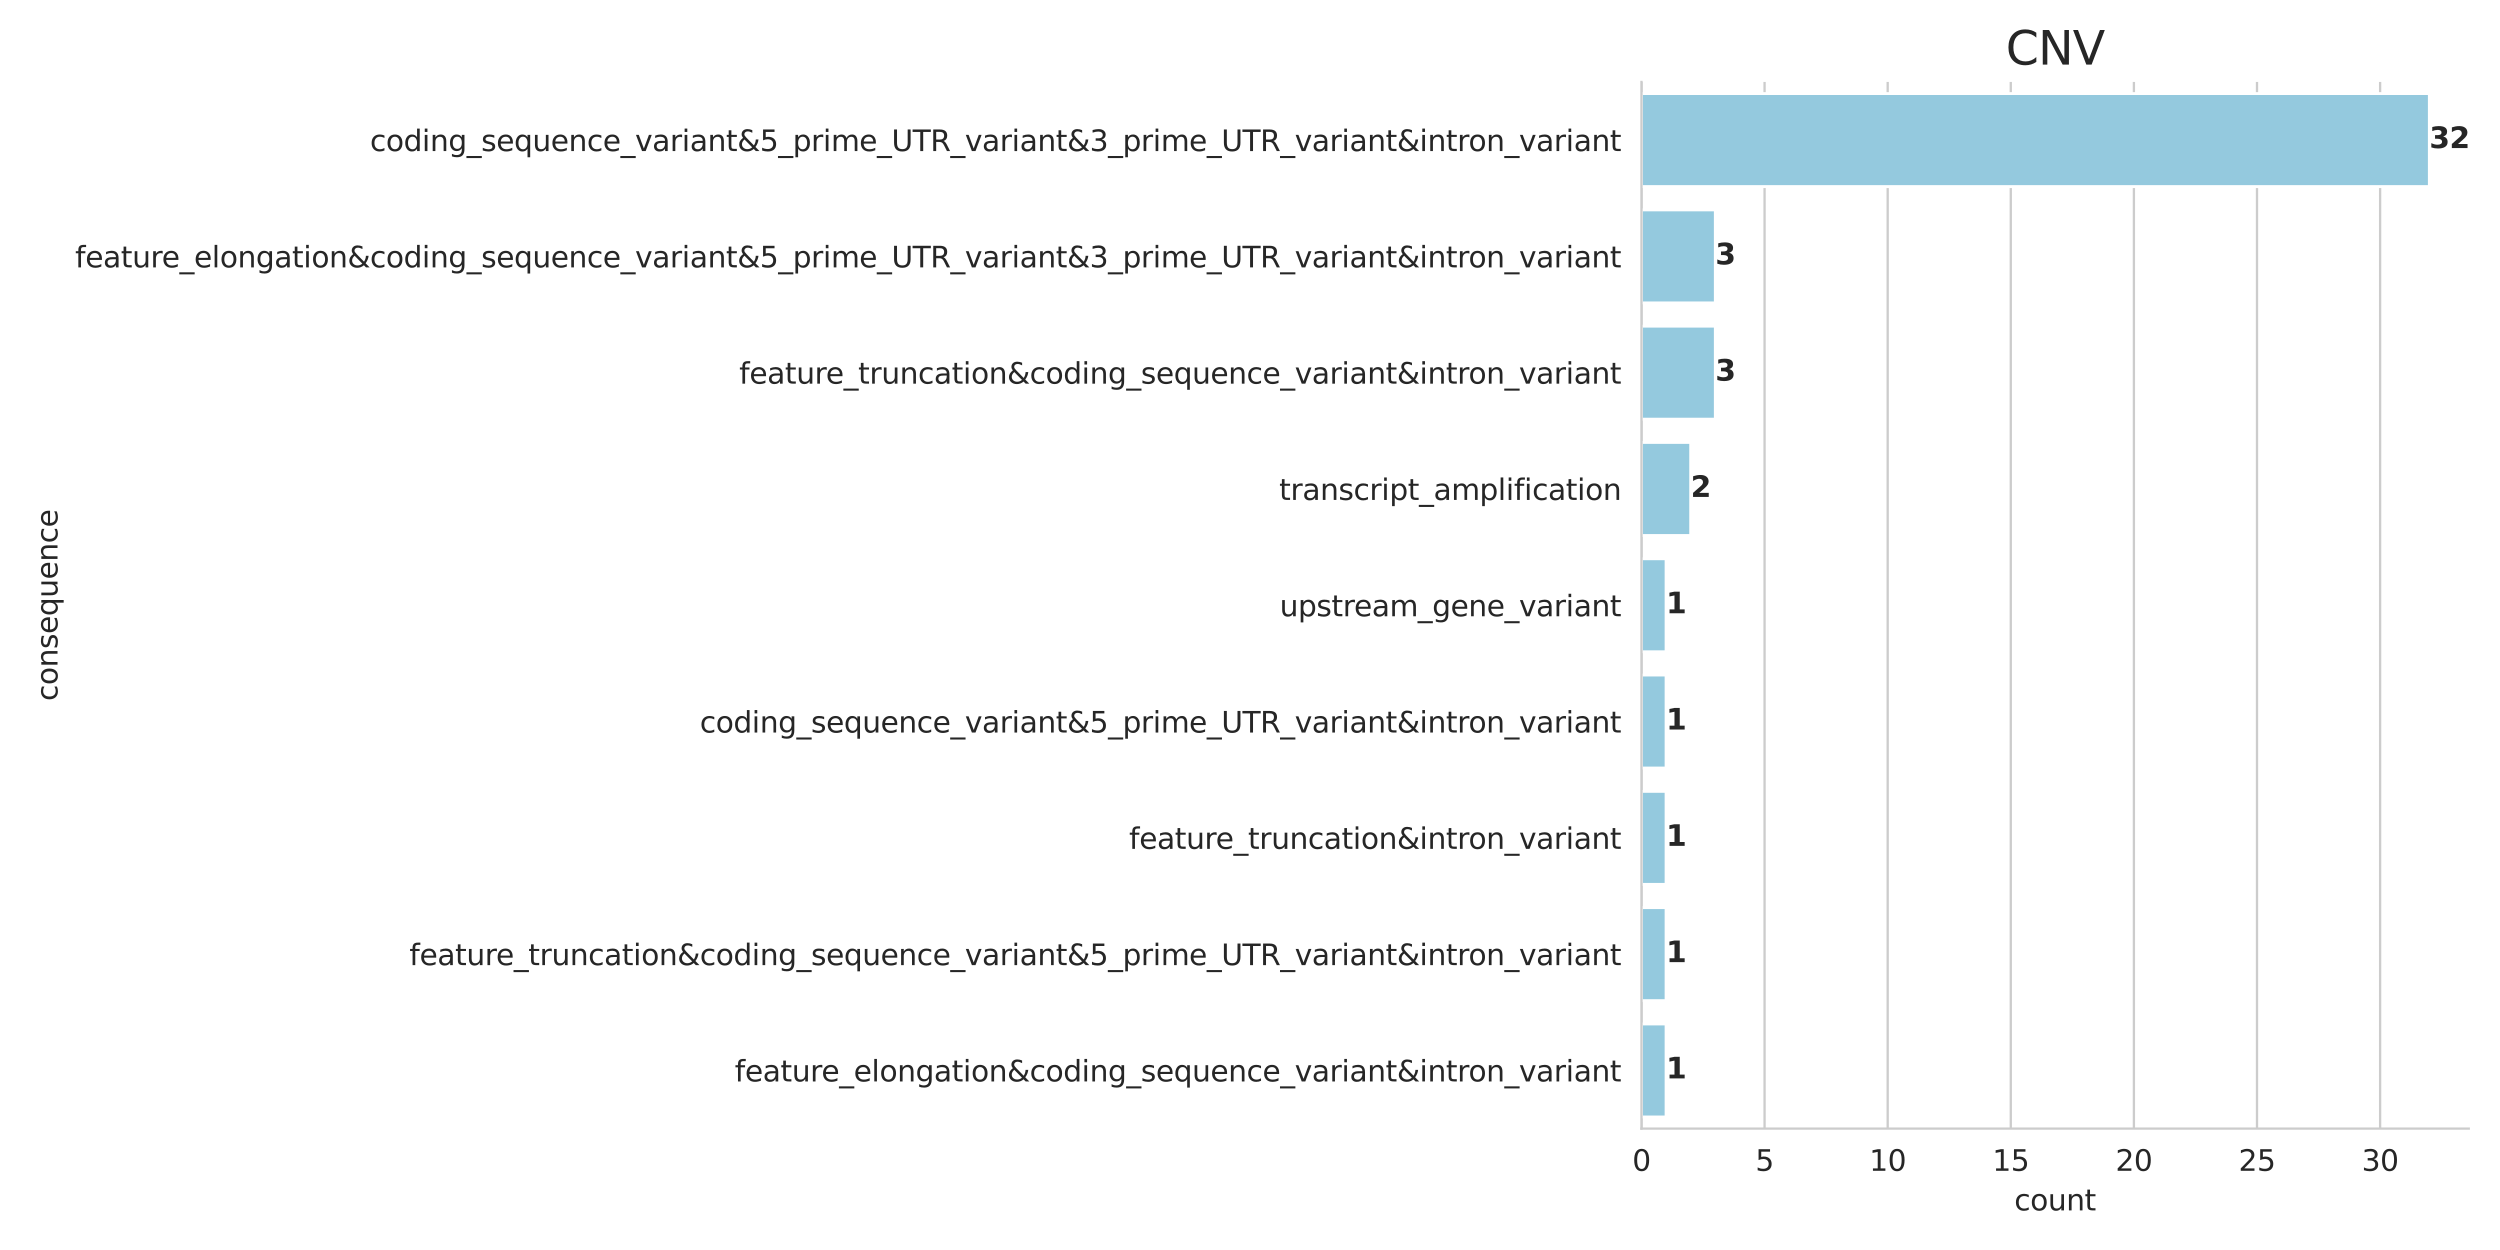 <?xml version="1.0" encoding="utf-8" standalone="no"?>
<!DOCTYPE svg PUBLIC "-//W3C//DTD SVG 1.1//EN"
  "http://www.w3.org/Graphics/SVG/1.1/DTD/svg11.dtd">
<svg xmlns:xlink="http://www.w3.org/1999/xlink" width="864pt" height="432pt" viewBox="0 0 864 432" xmlns="http://www.w3.org/2000/svg" version="1.1">
 <defs>
  <style type="text/css">*{stroke-linejoin: round; stroke-linecap: butt}</style>
 </defs>
 <g id="figure_1">
  <g id="patch_1">
   <path d="M 0 432 
L 864 432 
L 864 0 
L 0 0 
z
" style="fill: #ffffff"/>
  </g>
  <g id="axes_1">
   <g id="patch_2">
    <path d="M 567.29 390.04 
L 853.2 390.04 
L 853.2 28.32 
L 567.29 28.32 
z
" style="fill: #ffffff"/>
   </g>
   <g id="matplotlib.axis_1">
    <g id="xtick_1">
     <g id="line2d_1">
      <path d="M 567.29 390.04 
L 567.29 28.32 
" clip-path="url(#p6df70c9f52)" style="fill: none; stroke: #cccccc; stroke-width: 0.8; stroke-linecap: round"/>
     </g>
     <g id="text_1">
      <!-- 0 -->
      <g style="fill: #262626" transform="translate(564.109 404.638) scale(0.1 -0.1)">
       <defs>
        <path id="DejaVuSans-30" d="M 2034 4250 
Q 1547 4250 1301 3770 
Q 1056 3291 1056 2328 
Q 1056 1369 1301 889 
Q 1547 409 2034 409 
Q 2525 409 2770 889 
Q 3016 1369 3016 2328 
Q 3016 3291 2770 3770 
Q 2525 4250 2034 4250 
z
M 2034 4750 
Q 2819 4750 3233 4129 
Q 3647 3509 3647 2328 
Q 3647 1150 3233 529 
Q 2819 -91 2034 -91 
Q 1250 -91 836 529 
Q 422 1150 422 2328 
Q 422 3509 836 4129 
Q 1250 4750 2034 4750 
z
" transform="scale(0.016)"/>
       </defs>
       <use xlink:href="#DejaVuSans-30"/>
      </g>
     </g>
    </g>
    <g id="xtick_2">
     <g id="line2d_2">
      <path d="M 609.836 390.04 
L 609.836 28.32 
" clip-path="url(#p6df70c9f52)" style="fill: none; stroke: #cccccc; stroke-width: 0.8; stroke-linecap: round"/>
     </g>
     <g id="text_2">
      <!-- 5 -->
      <g style="fill: #262626" transform="translate(606.655 404.638) scale(0.1 -0.1)">
       <defs>
        <path id="DejaVuSans-35" d="M 691 4666 
L 3169 4666 
L 3169 4134 
L 1269 4134 
L 1269 2991 
Q 1406 3038 1543 3061 
Q 1681 3084 1819 3084 
Q 2600 3084 3056 2656 
Q 3513 2228 3513 1497 
Q 3513 744 3044 326 
Q 2575 -91 1722 -91 
Q 1428 -91 1123 -41 
Q 819 9 494 109 
L 494 744 
Q 775 591 1075 516 
Q 1375 441 1709 441 
Q 2250 441 2565 725 
Q 2881 1009 2881 1497 
Q 2881 1984 2565 2268 
Q 2250 2553 1709 2553 
Q 1456 2553 1204 2497 
Q 953 2441 691 2322 
L 691 4666 
z
" transform="scale(0.016)"/>
       </defs>
       <use xlink:href="#DejaVuSans-35"/>
      </g>
     </g>
    </g>
    <g id="xtick_3">
     <g id="line2d_3">
      <path d="M 652.382 390.04 
L 652.382 28.32 
" clip-path="url(#p6df70c9f52)" style="fill: none; stroke: #cccccc; stroke-width: 0.8; stroke-linecap: round"/>
     </g>
     <g id="text_3">
      <!-- 10 -->
      <g style="fill: #262626" transform="translate(646.02 404.638) scale(0.1 -0.1)">
       <defs>
        <path id="DejaVuSans-31" d="M 794 531 
L 1825 531 
L 1825 4091 
L 703 3866 
L 703 4441 
L 1819 4666 
L 2450 4666 
L 2450 531 
L 3481 531 
L 3481 0 
L 794 0 
L 794 531 
z
" transform="scale(0.016)"/>
       </defs>
       <use xlink:href="#DejaVuSans-31"/>
       <use xlink:href="#DejaVuSans-30" x="63.623"/>
      </g>
     </g>
    </g>
    <g id="xtick_4">
     <g id="line2d_4">
      <path d="M 694.928 390.04 
L 694.928 28.32 
" clip-path="url(#p6df70c9f52)" style="fill: none; stroke: #cccccc; stroke-width: 0.8; stroke-linecap: round"/>
     </g>
     <g id="text_4">
      <!-- 15 -->
      <g style="fill: #262626" transform="translate(688.566 404.638) scale(0.1 -0.1)">
       <use xlink:href="#DejaVuSans-31"/>
       <use xlink:href="#DejaVuSans-35" x="63.623"/>
      </g>
     </g>
    </g>
    <g id="xtick_5">
     <g id="line2d_5">
      <path d="M 737.475 390.04 
L 737.475 28.32 
" clip-path="url(#p6df70c9f52)" style="fill: none; stroke: #cccccc; stroke-width: 0.8; stroke-linecap: round"/>
     </g>
     <g id="text_5">
      <!-- 20 -->
      <g style="fill: #262626" transform="translate(731.112 404.638) scale(0.1 -0.1)">
       <defs>
        <path id="DejaVuSans-32" d="M 1228 531 
L 3431 531 
L 3431 0 
L 469 0 
L 469 531 
Q 828 903 1448 1529 
Q 2069 2156 2228 2338 
Q 2531 2678 2651 2914 
Q 2772 3150 2772 3378 
Q 2772 3750 2511 3984 
Q 2250 4219 1831 4219 
Q 1534 4219 1204 4116 
Q 875 4013 500 3803 
L 500 4441 
Q 881 4594 1212 4672 
Q 1544 4750 1819 4750 
Q 2544 4750 2975 4387 
Q 3406 4025 3406 3419 
Q 3406 3131 3298 2873 
Q 3191 2616 2906 2266 
Q 2828 2175 2409 1742 
Q 1991 1309 1228 531 
z
" transform="scale(0.016)"/>
       </defs>
       <use xlink:href="#DejaVuSans-32"/>
       <use xlink:href="#DejaVuSans-30" x="63.623"/>
      </g>
     </g>
    </g>
    <g id="xtick_6">
     <g id="line2d_6">
      <path d="M 780.021 390.04 
L 780.021 28.32 
" clip-path="url(#p6df70c9f52)" style="fill: none; stroke: #cccccc; stroke-width: 0.8; stroke-linecap: round"/>
     </g>
     <g id="text_6">
      <!-- 25 -->
      <g style="fill: #262626" transform="translate(773.658 404.638) scale(0.1 -0.1)">
       <use xlink:href="#DejaVuSans-32"/>
       <use xlink:href="#DejaVuSans-35" x="63.623"/>
      </g>
     </g>
    </g>
    <g id="xtick_7">
     <g id="line2d_7">
      <path d="M 822.567 390.04 
L 822.567 28.32 
" clip-path="url(#p6df70c9f52)" style="fill: none; stroke: #cccccc; stroke-width: 0.8; stroke-linecap: round"/>
     </g>
     <g id="text_7">
      <!-- 30 -->
      <g style="fill: #262626" transform="translate(816.204 404.638) scale(0.1 -0.1)">
       <defs>
        <path id="DejaVuSans-33" d="M 2597 2516 
Q 3050 2419 3304 2112 
Q 3559 1806 3559 1356 
Q 3559 666 3084 287 
Q 2609 -91 1734 -91 
Q 1441 -91 1130 -33 
Q 819 25 488 141 
L 488 750 
Q 750 597 1062 519 
Q 1375 441 1716 441 
Q 2309 441 2620 675 
Q 2931 909 2931 1356 
Q 2931 1769 2642 2001 
Q 2353 2234 1838 2234 
L 1294 2234 
L 1294 2753 
L 1863 2753 
Q 2328 2753 2575 2939 
Q 2822 3125 2822 3475 
Q 2822 3834 2567 4026 
Q 2313 4219 1838 4219 
Q 1578 4219 1281 4162 
Q 984 4106 628 3988 
L 628 4550 
Q 988 4650 1302 4700 
Q 1616 4750 1894 4750 
Q 2613 4750 3031 4423 
Q 3450 4097 3450 3541 
Q 3450 3153 3228 2886 
Q 3006 2619 2597 2516 
z
" transform="scale(0.016)"/>
       </defs>
       <use xlink:href="#DejaVuSans-33"/>
       <use xlink:href="#DejaVuSans-30" x="63.623"/>
      </g>
     </g>
    </g>
    <g id="text_8">
     <!-- count -->
     <g style="fill: #262626" transform="translate(696.139 418.317) scale(0.1 -0.1)">
      <defs>
       <path id="DejaVuSans-63" d="M 3122 3366 
L 3122 2828 
Q 2878 2963 2633 3030 
Q 2388 3097 2138 3097 
Q 1578 3097 1268 2742 
Q 959 2388 959 1747 
Q 959 1106 1268 751 
Q 1578 397 2138 397 
Q 2388 397 2633 464 
Q 2878 531 3122 666 
L 3122 134 
Q 2881 22 2623 -34 
Q 2366 -91 2075 -91 
Q 1284 -91 818 406 
Q 353 903 353 1747 
Q 353 2603 823 3093 
Q 1294 3584 2113 3584 
Q 2378 3584 2631 3529 
Q 2884 3475 3122 3366 
z
" transform="scale(0.016)"/>
       <path id="DejaVuSans-6f" d="M 1959 3097 
Q 1497 3097 1228 2736 
Q 959 2375 959 1747 
Q 959 1119 1226 758 
Q 1494 397 1959 397 
Q 2419 397 2687 759 
Q 2956 1122 2956 1747 
Q 2956 2369 2687 2733 
Q 2419 3097 1959 3097 
z
M 1959 3584 
Q 2709 3584 3137 3096 
Q 3566 2609 3566 1747 
Q 3566 888 3137 398 
Q 2709 -91 1959 -91 
Q 1206 -91 779 398 
Q 353 888 353 1747 
Q 353 2609 779 3096 
Q 1206 3584 1959 3584 
z
" transform="scale(0.016)"/>
       <path id="DejaVuSans-75" d="M 544 1381 
L 544 3500 
L 1119 3500 
L 1119 1403 
Q 1119 906 1312 657 
Q 1506 409 1894 409 
Q 2359 409 2629 706 
Q 2900 1003 2900 1516 
L 2900 3500 
L 3475 3500 
L 3475 0 
L 2900 0 
L 2900 538 
Q 2691 219 2414 64 
Q 2138 -91 1772 -91 
Q 1169 -91 856 284 
Q 544 659 544 1381 
z
M 1991 3584 
L 1991 3584 
z
" transform="scale(0.016)"/>
       <path id="DejaVuSans-6e" d="M 3513 2113 
L 3513 0 
L 2938 0 
L 2938 2094 
Q 2938 2591 2744 2837 
Q 2550 3084 2163 3084 
Q 1697 3084 1428 2787 
Q 1159 2491 1159 1978 
L 1159 0 
L 581 0 
L 581 3500 
L 1159 3500 
L 1159 2956 
Q 1366 3272 1645 3428 
Q 1925 3584 2291 3584 
Q 2894 3584 3203 3211 
Q 3513 2838 3513 2113 
z
" transform="scale(0.016)"/>
       <path id="DejaVuSans-74" d="M 1172 4494 
L 1172 3500 
L 2356 3500 
L 2356 3053 
L 1172 3053 
L 1172 1153 
Q 1172 725 1289 603 
Q 1406 481 1766 481 
L 2356 481 
L 2356 0 
L 1766 0 
Q 1100 0 847 248 
Q 594 497 594 1153 
L 594 3053 
L 172 3053 
L 172 3500 
L 594 3500 
L 594 4494 
L 1172 4494 
z
" transform="scale(0.016)"/>
      </defs>
      <use xlink:href="#DejaVuSans-63"/>
      <use xlink:href="#DejaVuSans-6f" x="54.98"/>
      <use xlink:href="#DejaVuSans-75" x="116.162"/>
      <use xlink:href="#DejaVuSans-6e" x="179.541"/>
      <use xlink:href="#DejaVuSans-74" x="242.92"/>
     </g>
    </g>
   </g>
   <g id="matplotlib.axis_2">
    <g id="ytick_1">
     <g id="text_9">
      <!-- coding_sequence_variant&amp;5_prime_UTR_variant&amp;3_prime_UTR_variant&amp;intron_variant -->
      <g style="fill: #262626" transform="translate(127.871 52.215) scale(0.1 -0.1)">
       <defs>
        <path id="DejaVuSans-64" d="M 2906 2969 
L 2906 4863 
L 3481 4863 
L 3481 0 
L 2906 0 
L 2906 525 
Q 2725 213 2448 61 
Q 2172 -91 1784 -91 
Q 1150 -91 751 415 
Q 353 922 353 1747 
Q 353 2572 751 3078 
Q 1150 3584 1784 3584 
Q 2172 3584 2448 3432 
Q 2725 3281 2906 2969 
z
M 947 1747 
Q 947 1113 1208 752 
Q 1469 391 1925 391 
Q 2381 391 2643 752 
Q 2906 1113 2906 1747 
Q 2906 2381 2643 2742 
Q 2381 3103 1925 3103 
Q 1469 3103 1208 2742 
Q 947 2381 947 1747 
z
" transform="scale(0.016)"/>
        <path id="DejaVuSans-69" d="M 603 3500 
L 1178 3500 
L 1178 0 
L 603 0 
L 603 3500 
z
M 603 4863 
L 1178 4863 
L 1178 4134 
L 603 4134 
L 603 4863 
z
" transform="scale(0.016)"/>
        <path id="DejaVuSans-67" d="M 2906 1791 
Q 2906 2416 2648 2759 
Q 2391 3103 1925 3103 
Q 1463 3103 1205 2759 
Q 947 2416 947 1791 
Q 947 1169 1205 825 
Q 1463 481 1925 481 
Q 2391 481 2648 825 
Q 2906 1169 2906 1791 
z
M 3481 434 
Q 3481 -459 3084 -895 
Q 2688 -1331 1869 -1331 
Q 1566 -1331 1297 -1286 
Q 1028 -1241 775 -1147 
L 775 -588 
Q 1028 -725 1275 -790 
Q 1522 -856 1778 -856 
Q 2344 -856 2625 -561 
Q 2906 -266 2906 331 
L 2906 616 
Q 2728 306 2450 153 
Q 2172 0 1784 0 
Q 1141 0 747 490 
Q 353 981 353 1791 
Q 353 2603 747 3093 
Q 1141 3584 1784 3584 
Q 2172 3584 2450 3431 
Q 2728 3278 2906 2969 
L 2906 3500 
L 3481 3500 
L 3481 434 
z
" transform="scale(0.016)"/>
        <path id="DejaVuSans-5f" d="M 3263 -1063 
L 3263 -1509 
L -63 -1509 
L -63 -1063 
L 3263 -1063 
z
" transform="scale(0.016)"/>
        <path id="DejaVuSans-73" d="M 2834 3397 
L 2834 2853 
Q 2591 2978 2328 3040 
Q 2066 3103 1784 3103 
Q 1356 3103 1142 2972 
Q 928 2841 928 2578 
Q 928 2378 1081 2264 
Q 1234 2150 1697 2047 
L 1894 2003 
Q 2506 1872 2764 1633 
Q 3022 1394 3022 966 
Q 3022 478 2636 193 
Q 2250 -91 1575 -91 
Q 1294 -91 989 -36 
Q 684 19 347 128 
L 347 722 
Q 666 556 975 473 
Q 1284 391 1588 391 
Q 1994 391 2212 530 
Q 2431 669 2431 922 
Q 2431 1156 2273 1281 
Q 2116 1406 1581 1522 
L 1381 1569 
Q 847 1681 609 1914 
Q 372 2147 372 2553 
Q 372 3047 722 3315 
Q 1072 3584 1716 3584 
Q 2034 3584 2315 3537 
Q 2597 3491 2834 3397 
z
" transform="scale(0.016)"/>
        <path id="DejaVuSans-65" d="M 3597 1894 
L 3597 1613 
L 953 1613 
Q 991 1019 1311 708 
Q 1631 397 2203 397 
Q 2534 397 2845 478 
Q 3156 559 3463 722 
L 3463 178 
Q 3153 47 2828 -22 
Q 2503 -91 2169 -91 
Q 1331 -91 842 396 
Q 353 884 353 1716 
Q 353 2575 817 3079 
Q 1281 3584 2069 3584 
Q 2775 3584 3186 3129 
Q 3597 2675 3597 1894 
z
M 3022 2063 
Q 3016 2534 2758 2815 
Q 2500 3097 2075 3097 
Q 1594 3097 1305 2825 
Q 1016 2553 972 2059 
L 3022 2063 
z
" transform="scale(0.016)"/>
        <path id="DejaVuSans-71" d="M 947 1747 
Q 947 1113 1208 752 
Q 1469 391 1925 391 
Q 2381 391 2643 752 
Q 2906 1113 2906 1747 
Q 2906 2381 2643 2742 
Q 2381 3103 1925 3103 
Q 1469 3103 1208 2742 
Q 947 2381 947 1747 
z
M 2906 525 
Q 2725 213 2448 61 
Q 2172 -91 1784 -91 
Q 1150 -91 751 415 
Q 353 922 353 1747 
Q 353 2572 751 3078 
Q 1150 3584 1784 3584 
Q 2172 3584 2448 3432 
Q 2725 3281 2906 2969 
L 2906 3500 
L 3481 3500 
L 3481 -1331 
L 2906 -1331 
L 2906 525 
z
" transform="scale(0.016)"/>
        <path id="DejaVuSans-76" d="M 191 3500 
L 800 3500 
L 1894 563 
L 2988 3500 
L 3597 3500 
L 2284 0 
L 1503 0 
L 191 3500 
z
" transform="scale(0.016)"/>
        <path id="DejaVuSans-61" d="M 2194 1759 
Q 1497 1759 1228 1600 
Q 959 1441 959 1056 
Q 959 750 1161 570 
Q 1363 391 1709 391 
Q 2188 391 2477 730 
Q 2766 1069 2766 1631 
L 2766 1759 
L 2194 1759 
z
M 3341 1997 
L 3341 0 
L 2766 0 
L 2766 531 
Q 2569 213 2275 61 
Q 1981 -91 1556 -91 
Q 1019 -91 701 211 
Q 384 513 384 1019 
Q 384 1609 779 1909 
Q 1175 2209 1959 2209 
L 2766 2209 
L 2766 2266 
Q 2766 2663 2505 2880 
Q 2244 3097 1772 3097 
Q 1472 3097 1187 3025 
Q 903 2953 641 2809 
L 641 3341 
Q 956 3463 1253 3523 
Q 1550 3584 1831 3584 
Q 2591 3584 2966 3190 
Q 3341 2797 3341 1997 
z
" transform="scale(0.016)"/>
        <path id="DejaVuSans-72" d="M 2631 2963 
Q 2534 3019 2420 3045 
Q 2306 3072 2169 3072 
Q 1681 3072 1420 2755 
Q 1159 2438 1159 1844 
L 1159 0 
L 581 0 
L 581 3500 
L 1159 3500 
L 1159 2956 
Q 1341 3275 1631 3429 
Q 1922 3584 2338 3584 
Q 2397 3584 2469 3576 
Q 2541 3569 2628 3553 
L 2631 2963 
z
" transform="scale(0.016)"/>
        <path id="DejaVuSans-26" d="M 1556 2509 
Q 1272 2256 1139 2004 
Q 1006 1753 1006 1478 
Q 1006 1022 1337 719 
Q 1669 416 2169 416 
Q 2466 416 2725 514 
Q 2984 613 3213 813 
L 1556 2509 
z
M 1997 2859 
L 3584 1234 
Q 3769 1513 3872 1830 
Q 3975 2147 3994 2503 
L 4575 2503 
Q 4538 2091 4375 1687 
Q 4213 1284 3922 891 
L 4794 0 
L 4006 0 
L 3559 459 
Q 3234 181 2878 45 
Q 2522 -91 2113 -91 
Q 1359 -91 881 339 
Q 403 769 403 1441 
Q 403 1841 612 2192 
Q 822 2544 1241 2853 
Q 1091 3050 1012 3245 
Q 934 3441 934 3628 
Q 934 4134 1281 4442 
Q 1628 4750 2203 4750 
Q 2463 4750 2720 4694 
Q 2978 4638 3244 4525 
L 3244 3956 
Q 2972 4103 2725 4179 
Q 2478 4256 2266 4256 
Q 1938 4256 1733 4082 
Q 1528 3909 1528 3634 
Q 1528 3475 1620 3314 
Q 1713 3153 1997 2859 
z
" transform="scale(0.016)"/>
        <path id="DejaVuSans-70" d="M 1159 525 
L 1159 -1331 
L 581 -1331 
L 581 3500 
L 1159 3500 
L 1159 2969 
Q 1341 3281 1617 3432 
Q 1894 3584 2278 3584 
Q 2916 3584 3314 3078 
Q 3713 2572 3713 1747 
Q 3713 922 3314 415 
Q 2916 -91 2278 -91 
Q 1894 -91 1617 61 
Q 1341 213 1159 525 
z
M 3116 1747 
Q 3116 2381 2855 2742 
Q 2594 3103 2138 3103 
Q 1681 3103 1420 2742 
Q 1159 2381 1159 1747 
Q 1159 1113 1420 752 
Q 1681 391 2138 391 
Q 2594 391 2855 752 
Q 3116 1113 3116 1747 
z
" transform="scale(0.016)"/>
        <path id="DejaVuSans-6d" d="M 3328 2828 
Q 3544 3216 3844 3400 
Q 4144 3584 4550 3584 
Q 5097 3584 5394 3201 
Q 5691 2819 5691 2113 
L 5691 0 
L 5113 0 
L 5113 2094 
Q 5113 2597 4934 2840 
Q 4756 3084 4391 3084 
Q 3944 3084 3684 2787 
Q 3425 2491 3425 1978 
L 3425 0 
L 2847 0 
L 2847 2094 
Q 2847 2600 2669 2842 
Q 2491 3084 2119 3084 
Q 1678 3084 1418 2786 
Q 1159 2488 1159 1978 
L 1159 0 
L 581 0 
L 581 3500 
L 1159 3500 
L 1159 2956 
Q 1356 3278 1631 3431 
Q 1906 3584 2284 3584 
Q 2666 3584 2933 3390 
Q 3200 3197 3328 2828 
z
" transform="scale(0.016)"/>
        <path id="DejaVuSans-55" d="M 556 4666 
L 1191 4666 
L 1191 1831 
Q 1191 1081 1462 751 
Q 1734 422 2344 422 
Q 2950 422 3222 751 
Q 3494 1081 3494 1831 
L 3494 4666 
L 4128 4666 
L 4128 1753 
Q 4128 841 3676 375 
Q 3225 -91 2344 -91 
Q 1459 -91 1007 375 
Q 556 841 556 1753 
L 556 4666 
z
" transform="scale(0.016)"/>
        <path id="DejaVuSans-54" d="M -19 4666 
L 3928 4666 
L 3928 4134 
L 2272 4134 
L 2272 0 
L 1638 0 
L 1638 4134 
L -19 4134 
L -19 4666 
z
" transform="scale(0.016)"/>
        <path id="DejaVuSans-52" d="M 2841 2188 
Q 3044 2119 3236 1894 
Q 3428 1669 3622 1275 
L 4263 0 
L 3584 0 
L 2988 1197 
Q 2756 1666 2539 1819 
Q 2322 1972 1947 1972 
L 1259 1972 
L 1259 0 
L 628 0 
L 628 4666 
L 2053 4666 
Q 2853 4666 3247 4331 
Q 3641 3997 3641 3322 
Q 3641 2881 3436 2590 
Q 3231 2300 2841 2188 
z
M 1259 4147 
L 1259 2491 
L 2053 2491 
Q 2509 2491 2742 2702 
Q 2975 2913 2975 3322 
Q 2975 3731 2742 3939 
Q 2509 4147 2053 4147 
L 1259 4147 
z
" transform="scale(0.016)"/>
       </defs>
       <use xlink:href="#DejaVuSans-63"/>
       <use xlink:href="#DejaVuSans-6f" x="54.98"/>
       <use xlink:href="#DejaVuSans-64" x="116.162"/>
       <use xlink:href="#DejaVuSans-69" x="179.639"/>
       <use xlink:href="#DejaVuSans-6e" x="207.422"/>
       <use xlink:href="#DejaVuSans-67" x="270.801"/>
       <use xlink:href="#DejaVuSans-5f" x="334.277"/>
       <use xlink:href="#DejaVuSans-73" x="384.277"/>
       <use xlink:href="#DejaVuSans-65" x="436.377"/>
       <use xlink:href="#DejaVuSans-71" x="497.9"/>
       <use xlink:href="#DejaVuSans-75" x="561.377"/>
       <use xlink:href="#DejaVuSans-65" x="624.756"/>
       <use xlink:href="#DejaVuSans-6e" x="686.279"/>
       <use xlink:href="#DejaVuSans-63" x="749.658"/>
       <use xlink:href="#DejaVuSans-65" x="804.639"/>
       <use xlink:href="#DejaVuSans-5f" x="866.162"/>
       <use xlink:href="#DejaVuSans-76" x="916.162"/>
       <use xlink:href="#DejaVuSans-61" x="975.342"/>
       <use xlink:href="#DejaVuSans-72" x="1036.621"/>
       <use xlink:href="#DejaVuSans-69" x="1077.734"/>
       <use xlink:href="#DejaVuSans-61" x="1105.518"/>
       <use xlink:href="#DejaVuSans-6e" x="1166.797"/>
       <use xlink:href="#DejaVuSans-74" x="1230.176"/>
       <use xlink:href="#DejaVuSans-26" x="1269.385"/>
       <use xlink:href="#DejaVuSans-35" x="1347.363"/>
       <use xlink:href="#DejaVuSans-5f" x="1410.986"/>
       <use xlink:href="#DejaVuSans-70" x="1460.986"/>
       <use xlink:href="#DejaVuSans-72" x="1524.463"/>
       <use xlink:href="#DejaVuSans-69" x="1565.576"/>
       <use xlink:href="#DejaVuSans-6d" x="1593.359"/>
       <use xlink:href="#DejaVuSans-65" x="1690.771"/>
       <use xlink:href="#DejaVuSans-5f" x="1752.295"/>
       <use xlink:href="#DejaVuSans-55" x="1802.295"/>
       <use xlink:href="#DejaVuSans-54" x="1875.488"/>
       <use xlink:href="#DejaVuSans-52" x="1936.572"/>
       <use xlink:href="#DejaVuSans-5f" x="2006.055"/>
       <use xlink:href="#DejaVuSans-76" x="2056.055"/>
       <use xlink:href="#DejaVuSans-61" x="2115.234"/>
       <use xlink:href="#DejaVuSans-72" x="2176.514"/>
       <use xlink:href="#DejaVuSans-69" x="2217.627"/>
       <use xlink:href="#DejaVuSans-61" x="2245.41"/>
       <use xlink:href="#DejaVuSans-6e" x="2306.689"/>
       <use xlink:href="#DejaVuSans-74" x="2370.068"/>
       <use xlink:href="#DejaVuSans-26" x="2409.277"/>
       <use xlink:href="#DejaVuSans-33" x="2487.256"/>
       <use xlink:href="#DejaVuSans-5f" x="2550.879"/>
       <use xlink:href="#DejaVuSans-70" x="2600.879"/>
       <use xlink:href="#DejaVuSans-72" x="2664.355"/>
       <use xlink:href="#DejaVuSans-69" x="2705.469"/>
       <use xlink:href="#DejaVuSans-6d" x="2733.252"/>
       <use xlink:href="#DejaVuSans-65" x="2830.664"/>
       <use xlink:href="#DejaVuSans-5f" x="2892.188"/>
       <use xlink:href="#DejaVuSans-55" x="2942.188"/>
       <use xlink:href="#DejaVuSans-54" x="3015.381"/>
       <use xlink:href="#DejaVuSans-52" x="3076.465"/>
       <use xlink:href="#DejaVuSans-5f" x="3145.947"/>
       <use xlink:href="#DejaVuSans-76" x="3195.947"/>
       <use xlink:href="#DejaVuSans-61" x="3255.127"/>
       <use xlink:href="#DejaVuSans-72" x="3316.406"/>
       <use xlink:href="#DejaVuSans-69" x="3357.52"/>
       <use xlink:href="#DejaVuSans-61" x="3385.303"/>
       <use xlink:href="#DejaVuSans-6e" x="3446.582"/>
       <use xlink:href="#DejaVuSans-74" x="3509.961"/>
       <use xlink:href="#DejaVuSans-26" x="3549.17"/>
       <use xlink:href="#DejaVuSans-69" x="3627.148"/>
       <use xlink:href="#DejaVuSans-6e" x="3654.932"/>
       <use xlink:href="#DejaVuSans-74" x="3718.311"/>
       <use xlink:href="#DejaVuSans-72" x="3757.52"/>
       <use xlink:href="#DejaVuSans-6f" x="3796.383"/>
       <use xlink:href="#DejaVuSans-6e" x="3857.564"/>
       <use xlink:href="#DejaVuSans-5f" x="3920.943"/>
       <use xlink:href="#DejaVuSans-76" x="3970.943"/>
       <use xlink:href="#DejaVuSans-61" x="4030.123"/>
       <use xlink:href="#DejaVuSans-72" x="4091.402"/>
       <use xlink:href="#DejaVuSans-69" x="4132.516"/>
       <use xlink:href="#DejaVuSans-61" x="4160.299"/>
       <use xlink:href="#DejaVuSans-6e" x="4221.578"/>
       <use xlink:href="#DejaVuSans-74" x="4284.957"/>
      </g>
     </g>
    </g>
    <g id="ytick_2">
     <g id="text_10">
      <!-- feature_elongation&amp;coding_sequence_variant&amp;5_prime_UTR_variant&amp;3_prime_UTR_variant&amp;intron_variant -->
      <g style="fill: #262626" transform="translate(25.956 92.406) scale(0.1 -0.1)">
       <defs>
        <path id="DejaVuSans-66" d="M 2375 4863 
L 2375 4384 
L 1825 4384 
Q 1516 4384 1395 4259 
Q 1275 4134 1275 3809 
L 1275 3500 
L 2222 3500 
L 2222 3053 
L 1275 3053 
L 1275 0 
L 697 0 
L 697 3053 
L 147 3053 
L 147 3500 
L 697 3500 
L 697 3744 
Q 697 4328 969 4595 
Q 1241 4863 1831 4863 
L 2375 4863 
z
" transform="scale(0.016)"/>
        <path id="DejaVuSans-6c" d="M 603 4863 
L 1178 4863 
L 1178 0 
L 603 0 
L 603 4863 
z
" transform="scale(0.016)"/>
       </defs>
       <use xlink:href="#DejaVuSans-66"/>
       <use xlink:href="#DejaVuSans-65" x="35.205"/>
       <use xlink:href="#DejaVuSans-61" x="96.729"/>
       <use xlink:href="#DejaVuSans-74" x="158.008"/>
       <use xlink:href="#DejaVuSans-75" x="197.217"/>
       <use xlink:href="#DejaVuSans-72" x="260.596"/>
       <use xlink:href="#DejaVuSans-65" x="299.459"/>
       <use xlink:href="#DejaVuSans-5f" x="360.982"/>
       <use xlink:href="#DejaVuSans-65" x="410.982"/>
       <use xlink:href="#DejaVuSans-6c" x="472.506"/>
       <use xlink:href="#DejaVuSans-6f" x="500.289"/>
       <use xlink:href="#DejaVuSans-6e" x="561.471"/>
       <use xlink:href="#DejaVuSans-67" x="624.85"/>
       <use xlink:href="#DejaVuSans-61" x="688.326"/>
       <use xlink:href="#DejaVuSans-74" x="749.605"/>
       <use xlink:href="#DejaVuSans-69" x="788.814"/>
       <use xlink:href="#DejaVuSans-6f" x="816.598"/>
       <use xlink:href="#DejaVuSans-6e" x="877.779"/>
       <use xlink:href="#DejaVuSans-26" x="941.158"/>
       <use xlink:href="#DejaVuSans-63" x="1019.137"/>
       <use xlink:href="#DejaVuSans-6f" x="1074.117"/>
       <use xlink:href="#DejaVuSans-64" x="1135.299"/>
       <use xlink:href="#DejaVuSans-69" x="1198.775"/>
       <use xlink:href="#DejaVuSans-6e" x="1226.559"/>
       <use xlink:href="#DejaVuSans-67" x="1289.938"/>
       <use xlink:href="#DejaVuSans-5f" x="1353.414"/>
       <use xlink:href="#DejaVuSans-73" x="1403.414"/>
       <use xlink:href="#DejaVuSans-65" x="1455.514"/>
       <use xlink:href="#DejaVuSans-71" x="1517.037"/>
       <use xlink:href="#DejaVuSans-75" x="1580.514"/>
       <use xlink:href="#DejaVuSans-65" x="1643.893"/>
       <use xlink:href="#DejaVuSans-6e" x="1705.416"/>
       <use xlink:href="#DejaVuSans-63" x="1768.795"/>
       <use xlink:href="#DejaVuSans-65" x="1823.775"/>
       <use xlink:href="#DejaVuSans-5f" x="1885.299"/>
       <use xlink:href="#DejaVuSans-76" x="1935.299"/>
       <use xlink:href="#DejaVuSans-61" x="1994.479"/>
       <use xlink:href="#DejaVuSans-72" x="2055.758"/>
       <use xlink:href="#DejaVuSans-69" x="2096.871"/>
       <use xlink:href="#DejaVuSans-61" x="2124.654"/>
       <use xlink:href="#DejaVuSans-6e" x="2185.934"/>
       <use xlink:href="#DejaVuSans-74" x="2249.312"/>
       <use xlink:href="#DejaVuSans-26" x="2288.521"/>
       <use xlink:href="#DejaVuSans-35" x="2366.5"/>
       <use xlink:href="#DejaVuSans-5f" x="2430.123"/>
       <use xlink:href="#DejaVuSans-70" x="2480.123"/>
       <use xlink:href="#DejaVuSans-72" x="2543.6"/>
       <use xlink:href="#DejaVuSans-69" x="2584.713"/>
       <use xlink:href="#DejaVuSans-6d" x="2612.496"/>
       <use xlink:href="#DejaVuSans-65" x="2709.908"/>
       <use xlink:href="#DejaVuSans-5f" x="2771.432"/>
       <use xlink:href="#DejaVuSans-55" x="2821.432"/>
       <use xlink:href="#DejaVuSans-54" x="2894.625"/>
       <use xlink:href="#DejaVuSans-52" x="2955.709"/>
       <use xlink:href="#DejaVuSans-5f" x="3025.191"/>
       <use xlink:href="#DejaVuSans-76" x="3075.191"/>
       <use xlink:href="#DejaVuSans-61" x="3134.371"/>
       <use xlink:href="#DejaVuSans-72" x="3195.65"/>
       <use xlink:href="#DejaVuSans-69" x="3236.764"/>
       <use xlink:href="#DejaVuSans-61" x="3264.547"/>
       <use xlink:href="#DejaVuSans-6e" x="3325.826"/>
       <use xlink:href="#DejaVuSans-74" x="3389.205"/>
       <use xlink:href="#DejaVuSans-26" x="3428.414"/>
       <use xlink:href="#DejaVuSans-33" x="3506.393"/>
       <use xlink:href="#DejaVuSans-5f" x="3570.016"/>
       <use xlink:href="#DejaVuSans-70" x="3620.016"/>
       <use xlink:href="#DejaVuSans-72" x="3683.492"/>
       <use xlink:href="#DejaVuSans-69" x="3724.605"/>
       <use xlink:href="#DejaVuSans-6d" x="3752.389"/>
       <use xlink:href="#DejaVuSans-65" x="3849.801"/>
       <use xlink:href="#DejaVuSans-5f" x="3911.324"/>
       <use xlink:href="#DejaVuSans-55" x="3961.324"/>
       <use xlink:href="#DejaVuSans-54" x="4034.518"/>
       <use xlink:href="#DejaVuSans-52" x="4095.602"/>
       <use xlink:href="#DejaVuSans-5f" x="4165.084"/>
       <use xlink:href="#DejaVuSans-76" x="4215.084"/>
       <use xlink:href="#DejaVuSans-61" x="4274.264"/>
       <use xlink:href="#DejaVuSans-72" x="4335.543"/>
       <use xlink:href="#DejaVuSans-69" x="4376.656"/>
       <use xlink:href="#DejaVuSans-61" x="4404.439"/>
       <use xlink:href="#DejaVuSans-6e" x="4465.719"/>
       <use xlink:href="#DejaVuSans-74" x="4529.098"/>
       <use xlink:href="#DejaVuSans-26" x="4568.307"/>
       <use xlink:href="#DejaVuSans-69" x="4646.285"/>
       <use xlink:href="#DejaVuSans-6e" x="4674.068"/>
       <use xlink:href="#DejaVuSans-74" x="4737.447"/>
       <use xlink:href="#DejaVuSans-72" x="4776.656"/>
       <use xlink:href="#DejaVuSans-6f" x="4815.52"/>
       <use xlink:href="#DejaVuSans-6e" x="4876.701"/>
       <use xlink:href="#DejaVuSans-5f" x="4940.08"/>
       <use xlink:href="#DejaVuSans-76" x="4990.08"/>
       <use xlink:href="#DejaVuSans-61" x="5049.26"/>
       <use xlink:href="#DejaVuSans-72" x="5110.539"/>
       <use xlink:href="#DejaVuSans-69" x="5151.652"/>
       <use xlink:href="#DejaVuSans-61" x="5179.436"/>
       <use xlink:href="#DejaVuSans-6e" x="5240.715"/>
       <use xlink:href="#DejaVuSans-74" x="5304.094"/>
      </g>
     </g>
    </g>
    <g id="ytick_3">
     <g id="text_11">
      <!-- feature_truncation&amp;coding_sequence_variant&amp;intron_variant -->
      <g style="fill: #262626" transform="translate(255.465 132.597) scale(0.1 -0.1)">
       <use xlink:href="#DejaVuSans-66"/>
       <use xlink:href="#DejaVuSans-65" x="35.205"/>
       <use xlink:href="#DejaVuSans-61" x="96.729"/>
       <use xlink:href="#DejaVuSans-74" x="158.008"/>
       <use xlink:href="#DejaVuSans-75" x="197.217"/>
       <use xlink:href="#DejaVuSans-72" x="260.596"/>
       <use xlink:href="#DejaVuSans-65" x="299.459"/>
       <use xlink:href="#DejaVuSans-5f" x="360.982"/>
       <use xlink:href="#DejaVuSans-74" x="410.982"/>
       <use xlink:href="#DejaVuSans-72" x="450.191"/>
       <use xlink:href="#DejaVuSans-75" x="491.305"/>
       <use xlink:href="#DejaVuSans-6e" x="554.684"/>
       <use xlink:href="#DejaVuSans-63" x="618.062"/>
       <use xlink:href="#DejaVuSans-61" x="673.043"/>
       <use xlink:href="#DejaVuSans-74" x="734.322"/>
       <use xlink:href="#DejaVuSans-69" x="773.531"/>
       <use xlink:href="#DejaVuSans-6f" x="801.314"/>
       <use xlink:href="#DejaVuSans-6e" x="862.496"/>
       <use xlink:href="#DejaVuSans-26" x="925.875"/>
       <use xlink:href="#DejaVuSans-63" x="1003.854"/>
       <use xlink:href="#DejaVuSans-6f" x="1058.834"/>
       <use xlink:href="#DejaVuSans-64" x="1120.016"/>
       <use xlink:href="#DejaVuSans-69" x="1183.492"/>
       <use xlink:href="#DejaVuSans-6e" x="1211.275"/>
       <use xlink:href="#DejaVuSans-67" x="1274.654"/>
       <use xlink:href="#DejaVuSans-5f" x="1338.131"/>
       <use xlink:href="#DejaVuSans-73" x="1388.131"/>
       <use xlink:href="#DejaVuSans-65" x="1440.23"/>
       <use xlink:href="#DejaVuSans-71" x="1501.754"/>
       <use xlink:href="#DejaVuSans-75" x="1565.23"/>
       <use xlink:href="#DejaVuSans-65" x="1628.609"/>
       <use xlink:href="#DejaVuSans-6e" x="1690.133"/>
       <use xlink:href="#DejaVuSans-63" x="1753.512"/>
       <use xlink:href="#DejaVuSans-65" x="1808.492"/>
       <use xlink:href="#DejaVuSans-5f" x="1870.016"/>
       <use xlink:href="#DejaVuSans-76" x="1920.016"/>
       <use xlink:href="#DejaVuSans-61" x="1979.195"/>
       <use xlink:href="#DejaVuSans-72" x="2040.475"/>
       <use xlink:href="#DejaVuSans-69" x="2081.588"/>
       <use xlink:href="#DejaVuSans-61" x="2109.371"/>
       <use xlink:href="#DejaVuSans-6e" x="2170.65"/>
       <use xlink:href="#DejaVuSans-74" x="2234.029"/>
       <use xlink:href="#DejaVuSans-26" x="2273.238"/>
       <use xlink:href="#DejaVuSans-69" x="2351.217"/>
       <use xlink:href="#DejaVuSans-6e" x="2379"/>
       <use xlink:href="#DejaVuSans-74" x="2442.379"/>
       <use xlink:href="#DejaVuSans-72" x="2481.588"/>
       <use xlink:href="#DejaVuSans-6f" x="2520.451"/>
       <use xlink:href="#DejaVuSans-6e" x="2581.633"/>
       <use xlink:href="#DejaVuSans-5f" x="2645.012"/>
       <use xlink:href="#DejaVuSans-76" x="2695.012"/>
       <use xlink:href="#DejaVuSans-61" x="2754.191"/>
       <use xlink:href="#DejaVuSans-72" x="2815.471"/>
       <use xlink:href="#DejaVuSans-69" x="2856.584"/>
       <use xlink:href="#DejaVuSans-61" x="2884.367"/>
       <use xlink:href="#DejaVuSans-6e" x="2945.646"/>
       <use xlink:href="#DejaVuSans-74" x="3009.025"/>
      </g>
     </g>
    </g>
    <g id="ytick_4">
     <g id="text_12">
      <!-- transcript_amplification -->
      <g style="fill: #262626" transform="translate(442.074 172.788) scale(0.1 -0.1)">
       <use xlink:href="#DejaVuSans-74"/>
       <use xlink:href="#DejaVuSans-72" x="39.209"/>
       <use xlink:href="#DejaVuSans-61" x="80.322"/>
       <use xlink:href="#DejaVuSans-6e" x="141.602"/>
       <use xlink:href="#DejaVuSans-73" x="204.98"/>
       <use xlink:href="#DejaVuSans-63" x="257.08"/>
       <use xlink:href="#DejaVuSans-72" x="312.061"/>
       <use xlink:href="#DejaVuSans-69" x="353.174"/>
       <use xlink:href="#DejaVuSans-70" x="380.957"/>
       <use xlink:href="#DejaVuSans-74" x="444.434"/>
       <use xlink:href="#DejaVuSans-5f" x="483.643"/>
       <use xlink:href="#DejaVuSans-61" x="533.643"/>
       <use xlink:href="#DejaVuSans-6d" x="594.922"/>
       <use xlink:href="#DejaVuSans-70" x="692.334"/>
       <use xlink:href="#DejaVuSans-6c" x="755.811"/>
       <use xlink:href="#DejaVuSans-69" x="783.594"/>
       <use xlink:href="#DejaVuSans-66" x="811.377"/>
       <use xlink:href="#DejaVuSans-69" x="846.582"/>
       <use xlink:href="#DejaVuSans-63" x="874.365"/>
       <use xlink:href="#DejaVuSans-61" x="929.346"/>
       <use xlink:href="#DejaVuSans-74" x="990.625"/>
       <use xlink:href="#DejaVuSans-69" x="1029.834"/>
       <use xlink:href="#DejaVuSans-6f" x="1057.617"/>
       <use xlink:href="#DejaVuSans-6e" x="1118.799"/>
      </g>
     </g>
    </g>
    <g id="ytick_5">
     <g id="text_13">
      <!-- upstream_gene_variant -->
      <g style="fill: #262626" transform="translate(442.252 212.979) scale(0.1 -0.1)">
       <use xlink:href="#DejaVuSans-75"/>
       <use xlink:href="#DejaVuSans-70" x="63.379"/>
       <use xlink:href="#DejaVuSans-73" x="126.855"/>
       <use xlink:href="#DejaVuSans-74" x="178.955"/>
       <use xlink:href="#DejaVuSans-72" x="218.164"/>
       <use xlink:href="#DejaVuSans-65" x="257.027"/>
       <use xlink:href="#DejaVuSans-61" x="318.551"/>
       <use xlink:href="#DejaVuSans-6d" x="379.83"/>
       <use xlink:href="#DejaVuSans-5f" x="477.242"/>
       <use xlink:href="#DejaVuSans-67" x="527.242"/>
       <use xlink:href="#DejaVuSans-65" x="590.719"/>
       <use xlink:href="#DejaVuSans-6e" x="652.242"/>
       <use xlink:href="#DejaVuSans-65" x="715.621"/>
       <use xlink:href="#DejaVuSans-5f" x="777.145"/>
       <use xlink:href="#DejaVuSans-76" x="827.145"/>
       <use xlink:href="#DejaVuSans-61" x="886.324"/>
       <use xlink:href="#DejaVuSans-72" x="947.604"/>
       <use xlink:href="#DejaVuSans-69" x="988.717"/>
       <use xlink:href="#DejaVuSans-61" x="1016.5"/>
       <use xlink:href="#DejaVuSans-6e" x="1077.779"/>
       <use xlink:href="#DejaVuSans-74" x="1141.158"/>
      </g>
     </g>
    </g>
    <g id="ytick_6">
     <g id="text_14">
      <!-- coding_sequence_variant&amp;5_prime_UTR_variant&amp;intron_variant -->
      <g style="fill: #262626" transform="translate(241.86 253.17) scale(0.1 -0.1)">
       <use xlink:href="#DejaVuSans-63"/>
       <use xlink:href="#DejaVuSans-6f" x="54.98"/>
       <use xlink:href="#DejaVuSans-64" x="116.162"/>
       <use xlink:href="#DejaVuSans-69" x="179.639"/>
       <use xlink:href="#DejaVuSans-6e" x="207.422"/>
       <use xlink:href="#DejaVuSans-67" x="270.801"/>
       <use xlink:href="#DejaVuSans-5f" x="334.277"/>
       <use xlink:href="#DejaVuSans-73" x="384.277"/>
       <use xlink:href="#DejaVuSans-65" x="436.377"/>
       <use xlink:href="#DejaVuSans-71" x="497.9"/>
       <use xlink:href="#DejaVuSans-75" x="561.377"/>
       <use xlink:href="#DejaVuSans-65" x="624.756"/>
       <use xlink:href="#DejaVuSans-6e" x="686.279"/>
       <use xlink:href="#DejaVuSans-63" x="749.658"/>
       <use xlink:href="#DejaVuSans-65" x="804.639"/>
       <use xlink:href="#DejaVuSans-5f" x="866.162"/>
       <use xlink:href="#DejaVuSans-76" x="916.162"/>
       <use xlink:href="#DejaVuSans-61" x="975.342"/>
       <use xlink:href="#DejaVuSans-72" x="1036.621"/>
       <use xlink:href="#DejaVuSans-69" x="1077.734"/>
       <use xlink:href="#DejaVuSans-61" x="1105.518"/>
       <use xlink:href="#DejaVuSans-6e" x="1166.797"/>
       <use xlink:href="#DejaVuSans-74" x="1230.176"/>
       <use xlink:href="#DejaVuSans-26" x="1269.385"/>
       <use xlink:href="#DejaVuSans-35" x="1347.363"/>
       <use xlink:href="#DejaVuSans-5f" x="1410.986"/>
       <use xlink:href="#DejaVuSans-70" x="1460.986"/>
       <use xlink:href="#DejaVuSans-72" x="1524.463"/>
       <use xlink:href="#DejaVuSans-69" x="1565.576"/>
       <use xlink:href="#DejaVuSans-6d" x="1593.359"/>
       <use xlink:href="#DejaVuSans-65" x="1690.771"/>
       <use xlink:href="#DejaVuSans-5f" x="1752.295"/>
       <use xlink:href="#DejaVuSans-55" x="1802.295"/>
       <use xlink:href="#DejaVuSans-54" x="1875.488"/>
       <use xlink:href="#DejaVuSans-52" x="1936.572"/>
       <use xlink:href="#DejaVuSans-5f" x="2006.055"/>
       <use xlink:href="#DejaVuSans-76" x="2056.055"/>
       <use xlink:href="#DejaVuSans-61" x="2115.234"/>
       <use xlink:href="#DejaVuSans-72" x="2176.514"/>
       <use xlink:href="#DejaVuSans-69" x="2217.627"/>
       <use xlink:href="#DejaVuSans-61" x="2245.41"/>
       <use xlink:href="#DejaVuSans-6e" x="2306.689"/>
       <use xlink:href="#DejaVuSans-74" x="2370.068"/>
       <use xlink:href="#DejaVuSans-26" x="2409.277"/>
       <use xlink:href="#DejaVuSans-69" x="2487.256"/>
       <use xlink:href="#DejaVuSans-6e" x="2515.039"/>
       <use xlink:href="#DejaVuSans-74" x="2578.418"/>
       <use xlink:href="#DejaVuSans-72" x="2617.627"/>
       <use xlink:href="#DejaVuSans-6f" x="2656.49"/>
       <use xlink:href="#DejaVuSans-6e" x="2717.672"/>
       <use xlink:href="#DejaVuSans-5f" x="2781.051"/>
       <use xlink:href="#DejaVuSans-76" x="2831.051"/>
       <use xlink:href="#DejaVuSans-61" x="2890.23"/>
       <use xlink:href="#DejaVuSans-72" x="2951.51"/>
       <use xlink:href="#DejaVuSans-69" x="2992.623"/>
       <use xlink:href="#DejaVuSans-61" x="3020.406"/>
       <use xlink:href="#DejaVuSans-6e" x="3081.686"/>
       <use xlink:href="#DejaVuSans-74" x="3145.064"/>
      </g>
     </g>
    </g>
    <g id="ytick_7">
     <g id="text_15">
      <!-- feature_truncation&amp;intron_variant -->
      <g style="fill: #262626" transform="translate(390.206 293.361) scale(0.1 -0.1)">
       <use xlink:href="#DejaVuSans-66"/>
       <use xlink:href="#DejaVuSans-65" x="35.205"/>
       <use xlink:href="#DejaVuSans-61" x="96.729"/>
       <use xlink:href="#DejaVuSans-74" x="158.008"/>
       <use xlink:href="#DejaVuSans-75" x="197.217"/>
       <use xlink:href="#DejaVuSans-72" x="260.596"/>
       <use xlink:href="#DejaVuSans-65" x="299.459"/>
       <use xlink:href="#DejaVuSans-5f" x="360.982"/>
       <use xlink:href="#DejaVuSans-74" x="410.982"/>
       <use xlink:href="#DejaVuSans-72" x="450.191"/>
       <use xlink:href="#DejaVuSans-75" x="491.305"/>
       <use xlink:href="#DejaVuSans-6e" x="554.684"/>
       <use xlink:href="#DejaVuSans-63" x="618.062"/>
       <use xlink:href="#DejaVuSans-61" x="673.043"/>
       <use xlink:href="#DejaVuSans-74" x="734.322"/>
       <use xlink:href="#DejaVuSans-69" x="773.531"/>
       <use xlink:href="#DejaVuSans-6f" x="801.314"/>
       <use xlink:href="#DejaVuSans-6e" x="862.496"/>
       <use xlink:href="#DejaVuSans-26" x="925.875"/>
       <use xlink:href="#DejaVuSans-69" x="1003.854"/>
       <use xlink:href="#DejaVuSans-6e" x="1031.637"/>
       <use xlink:href="#DejaVuSans-74" x="1095.016"/>
       <use xlink:href="#DejaVuSans-72" x="1134.225"/>
       <use xlink:href="#DejaVuSans-6f" x="1173.088"/>
       <use xlink:href="#DejaVuSans-6e" x="1234.27"/>
       <use xlink:href="#DejaVuSans-5f" x="1297.648"/>
       <use xlink:href="#DejaVuSans-76" x="1347.648"/>
       <use xlink:href="#DejaVuSans-61" x="1406.828"/>
       <use xlink:href="#DejaVuSans-72" x="1468.107"/>
       <use xlink:href="#DejaVuSans-69" x="1509.221"/>
       <use xlink:href="#DejaVuSans-61" x="1537.004"/>
       <use xlink:href="#DejaVuSans-6e" x="1598.283"/>
       <use xlink:href="#DejaVuSans-74" x="1661.662"/>
      </g>
     </g>
    </g>
    <g id="ytick_8">
     <g id="text_16">
      <!-- feature_truncation&amp;coding_sequence_variant&amp;5_prime_UTR_variant&amp;intron_variant -->
      <g style="fill: #262626" transform="translate(141.476 333.553) scale(0.1 -0.1)">
       <use xlink:href="#DejaVuSans-66"/>
       <use xlink:href="#DejaVuSans-65" x="35.205"/>
       <use xlink:href="#DejaVuSans-61" x="96.729"/>
       <use xlink:href="#DejaVuSans-74" x="158.008"/>
       <use xlink:href="#DejaVuSans-75" x="197.217"/>
       <use xlink:href="#DejaVuSans-72" x="260.596"/>
       <use xlink:href="#DejaVuSans-65" x="299.459"/>
       <use xlink:href="#DejaVuSans-5f" x="360.982"/>
       <use xlink:href="#DejaVuSans-74" x="410.982"/>
       <use xlink:href="#DejaVuSans-72" x="450.191"/>
       <use xlink:href="#DejaVuSans-75" x="491.305"/>
       <use xlink:href="#DejaVuSans-6e" x="554.684"/>
       <use xlink:href="#DejaVuSans-63" x="618.062"/>
       <use xlink:href="#DejaVuSans-61" x="673.043"/>
       <use xlink:href="#DejaVuSans-74" x="734.322"/>
       <use xlink:href="#DejaVuSans-69" x="773.531"/>
       <use xlink:href="#DejaVuSans-6f" x="801.314"/>
       <use xlink:href="#DejaVuSans-6e" x="862.496"/>
       <use xlink:href="#DejaVuSans-26" x="925.875"/>
       <use xlink:href="#DejaVuSans-63" x="1003.854"/>
       <use xlink:href="#DejaVuSans-6f" x="1058.834"/>
       <use xlink:href="#DejaVuSans-64" x="1120.016"/>
       <use xlink:href="#DejaVuSans-69" x="1183.492"/>
       <use xlink:href="#DejaVuSans-6e" x="1211.275"/>
       <use xlink:href="#DejaVuSans-67" x="1274.654"/>
       <use xlink:href="#DejaVuSans-5f" x="1338.131"/>
       <use xlink:href="#DejaVuSans-73" x="1388.131"/>
       <use xlink:href="#DejaVuSans-65" x="1440.23"/>
       <use xlink:href="#DejaVuSans-71" x="1501.754"/>
       <use xlink:href="#DejaVuSans-75" x="1565.23"/>
       <use xlink:href="#DejaVuSans-65" x="1628.609"/>
       <use xlink:href="#DejaVuSans-6e" x="1690.133"/>
       <use xlink:href="#DejaVuSans-63" x="1753.512"/>
       <use xlink:href="#DejaVuSans-65" x="1808.492"/>
       <use xlink:href="#DejaVuSans-5f" x="1870.016"/>
       <use xlink:href="#DejaVuSans-76" x="1920.016"/>
       <use xlink:href="#DejaVuSans-61" x="1979.195"/>
       <use xlink:href="#DejaVuSans-72" x="2040.475"/>
       <use xlink:href="#DejaVuSans-69" x="2081.588"/>
       <use xlink:href="#DejaVuSans-61" x="2109.371"/>
       <use xlink:href="#DejaVuSans-6e" x="2170.65"/>
       <use xlink:href="#DejaVuSans-74" x="2234.029"/>
       <use xlink:href="#DejaVuSans-26" x="2273.238"/>
       <use xlink:href="#DejaVuSans-35" x="2351.217"/>
       <use xlink:href="#DejaVuSans-5f" x="2414.84"/>
       <use xlink:href="#DejaVuSans-70" x="2464.84"/>
       <use xlink:href="#DejaVuSans-72" x="2528.316"/>
       <use xlink:href="#DejaVuSans-69" x="2569.43"/>
       <use xlink:href="#DejaVuSans-6d" x="2597.213"/>
       <use xlink:href="#DejaVuSans-65" x="2694.625"/>
       <use xlink:href="#DejaVuSans-5f" x="2756.148"/>
       <use xlink:href="#DejaVuSans-55" x="2806.148"/>
       <use xlink:href="#DejaVuSans-54" x="2879.342"/>
       <use xlink:href="#DejaVuSans-52" x="2940.426"/>
       <use xlink:href="#DejaVuSans-5f" x="3009.908"/>
       <use xlink:href="#DejaVuSans-76" x="3059.908"/>
       <use xlink:href="#DejaVuSans-61" x="3119.088"/>
       <use xlink:href="#DejaVuSans-72" x="3180.367"/>
       <use xlink:href="#DejaVuSans-69" x="3221.48"/>
       <use xlink:href="#DejaVuSans-61" x="3249.264"/>
       <use xlink:href="#DejaVuSans-6e" x="3310.543"/>
       <use xlink:href="#DejaVuSans-74" x="3373.922"/>
       <use xlink:href="#DejaVuSans-26" x="3413.131"/>
       <use xlink:href="#DejaVuSans-69" x="3491.109"/>
       <use xlink:href="#DejaVuSans-6e" x="3518.893"/>
       <use xlink:href="#DejaVuSans-74" x="3582.271"/>
       <use xlink:href="#DejaVuSans-72" x="3621.48"/>
       <use xlink:href="#DejaVuSans-6f" x="3660.344"/>
       <use xlink:href="#DejaVuSans-6e" x="3721.525"/>
       <use xlink:href="#DejaVuSans-5f" x="3784.904"/>
       <use xlink:href="#DejaVuSans-76" x="3834.904"/>
       <use xlink:href="#DejaVuSans-61" x="3894.084"/>
       <use xlink:href="#DejaVuSans-72" x="3955.363"/>
       <use xlink:href="#DejaVuSans-69" x="3996.477"/>
       <use xlink:href="#DejaVuSans-61" x="4024.26"/>
       <use xlink:href="#DejaVuSans-6e" x="4085.539"/>
       <use xlink:href="#DejaVuSans-74" x="4148.918"/>
      </g>
     </g>
    </g>
    <g id="ytick_9">
     <g id="text_17">
      <!-- feature_elongation&amp;coding_sequence_variant&amp;intron_variant -->
      <g style="fill: #262626" transform="translate(253.934 373.744) scale(0.1 -0.1)">
       <use xlink:href="#DejaVuSans-66"/>
       <use xlink:href="#DejaVuSans-65" x="35.205"/>
       <use xlink:href="#DejaVuSans-61" x="96.729"/>
       <use xlink:href="#DejaVuSans-74" x="158.008"/>
       <use xlink:href="#DejaVuSans-75" x="197.217"/>
       <use xlink:href="#DejaVuSans-72" x="260.596"/>
       <use xlink:href="#DejaVuSans-65" x="299.459"/>
       <use xlink:href="#DejaVuSans-5f" x="360.982"/>
       <use xlink:href="#DejaVuSans-65" x="410.982"/>
       <use xlink:href="#DejaVuSans-6c" x="472.506"/>
       <use xlink:href="#DejaVuSans-6f" x="500.289"/>
       <use xlink:href="#DejaVuSans-6e" x="561.471"/>
       <use xlink:href="#DejaVuSans-67" x="624.85"/>
       <use xlink:href="#DejaVuSans-61" x="688.326"/>
       <use xlink:href="#DejaVuSans-74" x="749.605"/>
       <use xlink:href="#DejaVuSans-69" x="788.814"/>
       <use xlink:href="#DejaVuSans-6f" x="816.598"/>
       <use xlink:href="#DejaVuSans-6e" x="877.779"/>
       <use xlink:href="#DejaVuSans-26" x="941.158"/>
       <use xlink:href="#DejaVuSans-63" x="1019.137"/>
       <use xlink:href="#DejaVuSans-6f" x="1074.117"/>
       <use xlink:href="#DejaVuSans-64" x="1135.299"/>
       <use xlink:href="#DejaVuSans-69" x="1198.775"/>
       <use xlink:href="#DejaVuSans-6e" x="1226.559"/>
       <use xlink:href="#DejaVuSans-67" x="1289.938"/>
       <use xlink:href="#DejaVuSans-5f" x="1353.414"/>
       <use xlink:href="#DejaVuSans-73" x="1403.414"/>
       <use xlink:href="#DejaVuSans-65" x="1455.514"/>
       <use xlink:href="#DejaVuSans-71" x="1517.037"/>
       <use xlink:href="#DejaVuSans-75" x="1580.514"/>
       <use xlink:href="#DejaVuSans-65" x="1643.893"/>
       <use xlink:href="#DejaVuSans-6e" x="1705.416"/>
       <use xlink:href="#DejaVuSans-63" x="1768.795"/>
       <use xlink:href="#DejaVuSans-65" x="1823.775"/>
       <use xlink:href="#DejaVuSans-5f" x="1885.299"/>
       <use xlink:href="#DejaVuSans-76" x="1935.299"/>
       <use xlink:href="#DejaVuSans-61" x="1994.479"/>
       <use xlink:href="#DejaVuSans-72" x="2055.758"/>
       <use xlink:href="#DejaVuSans-69" x="2096.871"/>
       <use xlink:href="#DejaVuSans-61" x="2124.654"/>
       <use xlink:href="#DejaVuSans-6e" x="2185.934"/>
       <use xlink:href="#DejaVuSans-74" x="2249.312"/>
       <use xlink:href="#DejaVuSans-26" x="2288.521"/>
       <use xlink:href="#DejaVuSans-69" x="2366.5"/>
       <use xlink:href="#DejaVuSans-6e" x="2394.283"/>
       <use xlink:href="#DejaVuSans-74" x="2457.662"/>
       <use xlink:href="#DejaVuSans-72" x="2496.871"/>
       <use xlink:href="#DejaVuSans-6f" x="2535.734"/>
       <use xlink:href="#DejaVuSans-6e" x="2596.916"/>
       <use xlink:href="#DejaVuSans-5f" x="2660.295"/>
       <use xlink:href="#DejaVuSans-76" x="2710.295"/>
       <use xlink:href="#DejaVuSans-61" x="2769.475"/>
       <use xlink:href="#DejaVuSans-72" x="2830.754"/>
       <use xlink:href="#DejaVuSans-69" x="2871.867"/>
       <use xlink:href="#DejaVuSans-61" x="2899.65"/>
       <use xlink:href="#DejaVuSans-6e" x="2960.93"/>
       <use xlink:href="#DejaVuSans-74" x="3024.309"/>
      </g>
     </g>
    </g>
    <g id="text_18">
     <!-- consequence -->
     <g style="fill: #262626" transform="translate(19.876 242.253) rotate(-90) scale(0.1 -0.1)">
      <use xlink:href="#DejaVuSans-63"/>
      <use xlink:href="#DejaVuSans-6f" x="54.98"/>
      <use xlink:href="#DejaVuSans-6e" x="116.162"/>
      <use xlink:href="#DejaVuSans-73" x="179.541"/>
      <use xlink:href="#DejaVuSans-65" x="231.641"/>
      <use xlink:href="#DejaVuSans-71" x="293.164"/>
      <use xlink:href="#DejaVuSans-75" x="356.641"/>
      <use xlink:href="#DejaVuSans-65" x="420.02"/>
      <use xlink:href="#DejaVuSans-6e" x="481.543"/>
      <use xlink:href="#DejaVuSans-63" x="544.922"/>
      <use xlink:href="#DejaVuSans-65" x="599.902"/>
     </g>
    </g>
   </g>
   <g id="patch_3">
    <path d="M 567.29 32.339 
L 839.585 32.339 
L 839.585 64.492 
L 567.29 64.492 
z
" clip-path="url(#p6df70c9f52)" style="fill: #94c9de; stroke: #ffffff; stroke-linejoin: miter"/>
   </g>
   <g id="patch_4">
    <path d="M 567.29 72.53 
L 592.818 72.53 
L 592.818 104.683 
L 567.29 104.683 
z
" clip-path="url(#p6df70c9f52)" style="fill: #94c9de; stroke: #ffffff; stroke-linejoin: miter"/>
   </g>
   <g id="patch_5">
    <path d="M 567.29 112.721 
L 592.818 112.721 
L 592.818 144.874 
L 567.29 144.874 
z
" clip-path="url(#p6df70c9f52)" style="fill: #94c9de; stroke: #ffffff; stroke-linejoin: miter"/>
   </g>
   <g id="patch_6">
    <path d="M 567.29 152.912 
L 584.308 152.912 
L 584.308 185.065 
L 567.29 185.065 
z
" clip-path="url(#p6df70c9f52)" style="fill: #94c9de; stroke: #ffffff; stroke-linejoin: miter"/>
   </g>
   <g id="patch_7">
    <path d="M 567.29 193.104 
L 575.799 193.104 
L 575.799 225.256 
L 567.29 225.256 
z
" clip-path="url(#p6df70c9f52)" style="fill: #94c9de; stroke: #ffffff; stroke-linejoin: miter"/>
   </g>
   <g id="patch_8">
    <path d="M 567.29 233.295 
L 575.799 233.295 
L 575.799 265.448 
L 567.29 265.448 
z
" clip-path="url(#p6df70c9f52)" style="fill: #94c9de; stroke: #ffffff; stroke-linejoin: miter"/>
   </g>
   <g id="patch_9">
    <path d="M 567.29 273.486 
L 575.799 273.486 
L 575.799 305.639 
L 567.29 305.639 
z
" clip-path="url(#p6df70c9f52)" style="fill: #94c9de; stroke: #ffffff; stroke-linejoin: miter"/>
   </g>
   <g id="patch_10">
    <path d="M 567.29 313.677 
L 575.799 313.677 
L 575.799 345.83 
L 567.29 345.83 
z
" clip-path="url(#p6df70c9f52)" style="fill: #94c9de; stroke: #ffffff; stroke-linejoin: miter"/>
   </g>
   <g id="patch_11">
    <path d="M 567.29 353.868 
L 575.799 353.868 
L 575.799 386.021 
L 567.29 386.021 
z
" clip-path="url(#p6df70c9f52)" style="fill: #94c9de; stroke: #ffffff; stroke-linejoin: miter"/>
   </g>
   <g id="line2d_8">
    <path clip-path="url(#p6df70c9f52)" style="fill: none; stroke: #424242; stroke-width: 2.25; stroke-linecap: round"/>
   </g>
   <g id="line2d_9">
    <path clip-path="url(#p6df70c9f52)" style="fill: none; stroke: #424242; stroke-width: 2.25; stroke-linecap: round"/>
   </g>
   <g id="line2d_10">
    <path clip-path="url(#p6df70c9f52)" style="fill: none; stroke: #424242; stroke-width: 2.25; stroke-linecap: round"/>
   </g>
   <g id="line2d_11">
    <path clip-path="url(#p6df70c9f52)" style="fill: none; stroke: #424242; stroke-width: 2.25; stroke-linecap: round"/>
   </g>
   <g id="line2d_12">
    <path clip-path="url(#p6df70c9f52)" style="fill: none; stroke: #424242; stroke-width: 2.25; stroke-linecap: round"/>
   </g>
   <g id="line2d_13">
    <path clip-path="url(#p6df70c9f52)" style="fill: none; stroke: #424242; stroke-width: 2.25; stroke-linecap: round"/>
   </g>
   <g id="line2d_14">
    <path clip-path="url(#p6df70c9f52)" style="fill: none; stroke: #424242; stroke-width: 2.25; stroke-linecap: round"/>
   </g>
   <g id="line2d_15">
    <path clip-path="url(#p6df70c9f52)" style="fill: none; stroke: #424242; stroke-width: 2.25; stroke-linecap: round"/>
   </g>
   <g id="line2d_16">
    <path clip-path="url(#p6df70c9f52)" style="fill: none; stroke: #424242; stroke-width: 2.25; stroke-linecap: round"/>
   </g>
   <g id="patch_12">
    <path d="M 567.29 390.04 
L 567.29 28.32 
" style="fill: none; stroke: #cccccc; stroke-width: 0.8; stroke-linejoin: miter; stroke-linecap: square"/>
   </g>
   <g id="patch_13">
    <path d="M 567.29 390.04 
L 853.2 390.04 
" style="fill: none; stroke: #cccccc; stroke-width: 0.8; stroke-linejoin: miter; stroke-linecap: square"/>
   </g>
   <g id="text_19">
    <!-- 32 -->
    <g style="fill: #262626" transform="translate(839.585 51.175) scale(0.1 -0.1)">
     <defs>
      <path id="DejaVuSans-Bold-33" d="M 2981 2516 
Q 3453 2394 3698 2092 
Q 3944 1791 3944 1325 
Q 3944 631 3412 270 
Q 2881 -91 1863 -91 
Q 1503 -91 1142 -33 
Q 781 25 428 141 
L 428 1069 
Q 766 900 1098 814 
Q 1431 728 1753 728 
Q 2231 728 2486 893 
Q 2741 1059 2741 1369 
Q 2741 1688 2480 1852 
Q 2219 2016 1709 2016 
L 1228 2016 
L 1228 2791 
L 1734 2791 
Q 2188 2791 2409 2933 
Q 2631 3075 2631 3366 
Q 2631 3634 2415 3781 
Q 2200 3928 1806 3928 
Q 1516 3928 1219 3862 
Q 922 3797 628 3669 
L 628 4550 
Q 984 4650 1334 4700 
Q 1684 4750 2022 4750 
Q 2931 4750 3382 4451 
Q 3834 4153 3834 3553 
Q 3834 3144 3618 2883 
Q 3403 2622 2981 2516 
z
" transform="scale(0.016)"/>
      <path id="DejaVuSans-Bold-32" d="M 1844 884 
L 3897 884 
L 3897 0 
L 506 0 
L 506 884 
L 2209 2388 
Q 2438 2594 2547 2791 
Q 2656 2988 2656 3200 
Q 2656 3528 2436 3728 
Q 2216 3928 1850 3928 
Q 1569 3928 1234 3808 
Q 900 3688 519 3450 
L 519 4475 
Q 925 4609 1322 4679 
Q 1719 4750 2100 4750 
Q 2938 4750 3402 4381 
Q 3866 4013 3866 3353 
Q 3866 2972 3669 2642 
Q 3472 2313 2841 1759 
L 1844 884 
z
" transform="scale(0.016)"/>
     </defs>
     <use xlink:href="#DejaVuSans-Bold-33"/>
     <use xlink:href="#DejaVuSans-Bold-32" x="69.58"/>
    </g>
   </g>
   <g id="text_20">
    <!-- 3 -->
    <g style="fill: #262626" transform="translate(592.818 91.366) scale(0.1 -0.1)">
     <use xlink:href="#DejaVuSans-Bold-33"/>
    </g>
   </g>
   <g id="text_21">
    <!-- 3 -->
    <g style="fill: #262626" transform="translate(592.818 131.557) scale(0.1 -0.1)">
     <use xlink:href="#DejaVuSans-Bold-33"/>
    </g>
   </g>
   <g id="text_22">
    <!-- 2 -->
    <g style="fill: #262626" transform="translate(584.308 171.748) scale(0.1 -0.1)">
     <use xlink:href="#DejaVuSans-Bold-32"/>
    </g>
   </g>
   <g id="text_23">
    <!-- 1 -->
    <g style="fill: #262626" transform="translate(575.799 211.939) scale(0.1 -0.1)">
     <defs>
      <path id="DejaVuSans-Bold-31" d="M 750 831 
L 1813 831 
L 1813 3847 
L 722 3622 
L 722 4441 
L 1806 4666 
L 2950 4666 
L 2950 831 
L 4013 831 
L 4013 0 
L 750 0 
L 750 831 
z
" transform="scale(0.016)"/>
     </defs>
     <use xlink:href="#DejaVuSans-Bold-31"/>
    </g>
   </g>
   <g id="text_24">
    <!-- 1 -->
    <g style="fill: #262626" transform="translate(575.799 252.13) scale(0.1 -0.1)">
     <use xlink:href="#DejaVuSans-Bold-31"/>
    </g>
   </g>
   <g id="text_25">
    <!-- 1 -->
    <g style="fill: #262626" transform="translate(575.799 292.322) scale(0.1 -0.1)">
     <use xlink:href="#DejaVuSans-Bold-31"/>
    </g>
   </g>
   <g id="text_26">
    <!-- 1 -->
    <g style="fill: #262626" transform="translate(575.799 332.513) scale(0.1 -0.1)">
     <use xlink:href="#DejaVuSans-Bold-31"/>
    </g>
   </g>
   <g id="text_27">
    <!-- 1 -->
    <g style="fill: #262626" transform="translate(575.799 372.704) scale(0.1 -0.1)">
     <use xlink:href="#DejaVuSans-Bold-31"/>
    </g>
   </g>
   <g id="text_28">
    <!-- CNV -->
    <g style="fill: #262626" transform="translate(693.201 22.32) scale(0.16 -0.16)">
     <defs>
      <path id="DejaVuSans-43" d="M 4122 4306 
L 4122 3641 
Q 3803 3938 3442 4084 
Q 3081 4231 2675 4231 
Q 1875 4231 1450 3742 
Q 1025 3253 1025 2328 
Q 1025 1406 1450 917 
Q 1875 428 2675 428 
Q 3081 428 3442 575 
Q 3803 722 4122 1019 
L 4122 359 
Q 3791 134 3420 21 
Q 3050 -91 2638 -91 
Q 1578 -91 968 557 
Q 359 1206 359 2328 
Q 359 3453 968 4101 
Q 1578 4750 2638 4750 
Q 3056 4750 3426 4639 
Q 3797 4528 4122 4306 
z
" transform="scale(0.016)"/>
      <path id="DejaVuSans-4e" d="M 628 4666 
L 1478 4666 
L 3547 763 
L 3547 4666 
L 4159 4666 
L 4159 0 
L 3309 0 
L 1241 3903 
L 1241 0 
L 628 0 
L 628 4666 
z
" transform="scale(0.016)"/>
      <path id="DejaVuSans-56" d="M 1831 0 
L 50 4666 
L 709 4666 
L 2188 738 
L 3669 4666 
L 4325 4666 
L 2547 0 
L 1831 0 
z
" transform="scale(0.016)"/>
     </defs>
     <use xlink:href="#DejaVuSans-43"/>
     <use xlink:href="#DejaVuSans-4e" x="69.824"/>
     <use xlink:href="#DejaVuSans-56" x="144.629"/>
    </g>
   </g>
  </g>
 </g>
 <defs>
  <clipPath id="p6df70c9f52">
   <rect x="567.29" y="28.32" width="285.91" height="361.72"/>
  </clipPath>
 </defs>
</svg>
